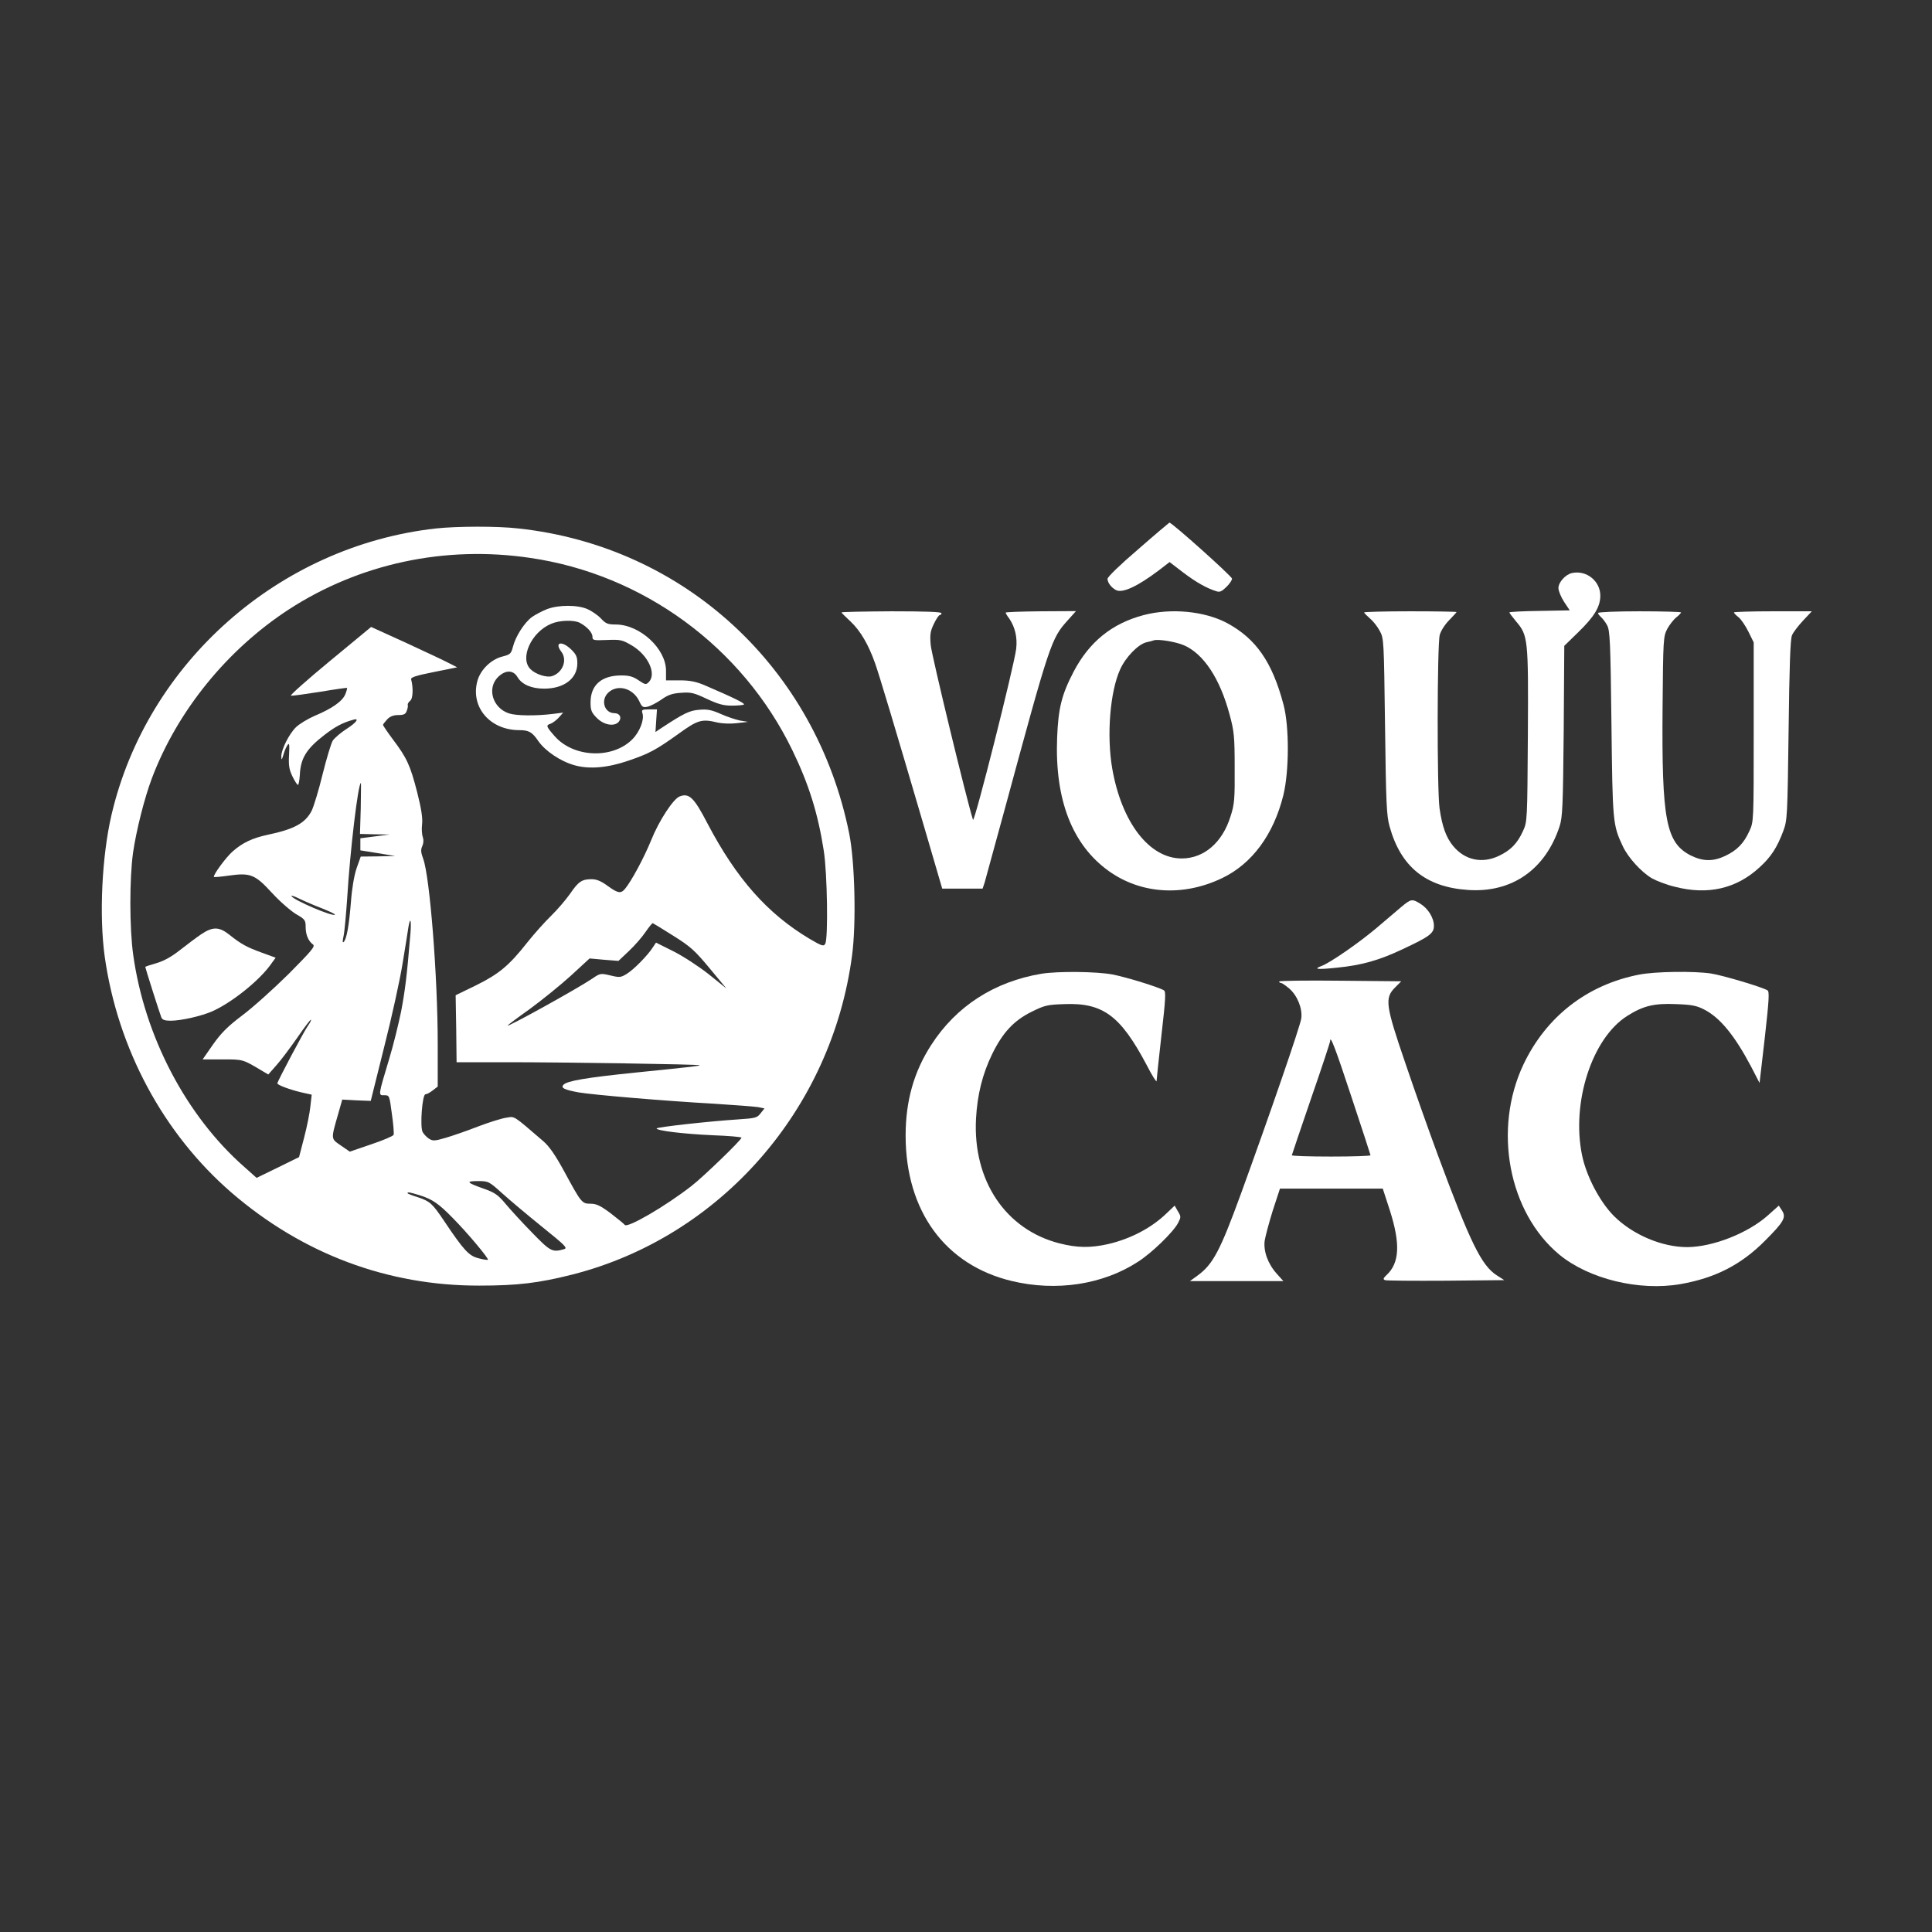 <?xml version="1.0" standalone="no"?>
<!DOCTYPE svg PUBLIC "-//W3C//DTD SVG 20010904//EN"
 "http://www.w3.org/TR/2001/REC-SVG-20010904/DTD/svg10.dtd">
<svg version="1.0" xmlns="http://www.w3.org/2000/svg"
 width="1024pt" height="1024pt" viewBox="0 0 1024 1024"
 preserveAspectRatio="xMidYMid meet">

<rect x="0" y="0" width="1024" height="1024" fill="#333333" stroke="none"/>

<g transform="translate(0,1024) scale(0.1,-0.1)"
fill="#FFF" stroke="none">
<path d="M6033 7329 c-95 -81 -163 -147 -163 -157 1 -21 19 -45 44 -59 34 -19
114 18 228 104 l57 44 73 -56 c69 -52 124 -83 176 -99 17 -6 29 0 52 23 17 16
30 36 30 44 0 12 -319 298 -332 297 -1 0 -76 -63 -165 -141z"/>
<path d="M2310 7439 c-831 -93 -1531 -712 -1719 -1518 -51 -219 -66 -534 -36
-751 69 -489 311 -939 673 -1252 376 -324 827 -493 1312 -492 206 0 317 14
495 59 783 200 1373 874 1481 1690 23 170 15 498 -15 647 -177 879 -874 1522
-1753 1617 -111 13 -328 12 -438 0z m500 -156 c599 -87 1124 -472 1389 -1018
87 -179 136 -334 167 -533 19 -119 24 -466 8 -494 -8 -15 -17 -13 -83 26 -223
133 -387 318 -541 611 -71 137 -97 163 -147 144 -34 -12 -111 -130 -152 -233
-36 -89 -105 -218 -139 -258 -22 -26 -38 -22 -92 17 -34 25 -58 35 -84 35 -52
0 -70 -12 -115 -78 -22 -31 -67 -84 -101 -117 -34 -33 -90 -96 -125 -140 -97
-123 -150 -167 -271 -227 l-109 -53 3 -177 2 -178 273 0 c296 0 1010 -11 1015
-16 5 -3 -24 -7 -341 -39 -263 -27 -360 -44 -380 -64 -17 -17 4 -27 80 -41 77
-13 451 -45 718 -60 110 -7 215 -15 233 -18 l34 -7 -21 -26 c-18 -24 -28 -26
-118 -32 -154 -10 -433 -41 -433 -48 0 -12 143 -29 296 -36 85 -3 154 -9 154
-13 0 -12 -203 -208 -265 -256 -136 -106 -341 -226 -354 -206 -3 5 -37 32 -74
61 -55 41 -76 51 -107 51 -46 0 -49 4 -141 174 -46 84 -77 129 -109 157 -164
141 -150 132 -196 125 -23 -3 -91 -24 -151 -47 -59 -23 -137 -50 -172 -60 -58
-17 -67 -17 -88 -4 -12 8 -27 24 -33 35 -15 28 -2 200 15 200 7 0 24 9 39 21
l26 20 0 227 c0 355 -42 886 -77 980 -12 33 -14 48 -5 67 7 16 8 33 3 48 -5
13 -7 43 -4 68 4 32 -4 83 -26 170 -37 144 -55 182 -128 279 -29 39 -53 74
-53 78 0 3 10 16 22 29 15 16 33 23 59 23 30 0 39 5 45 23 5 12 7 26 5 32 -1
5 5 14 13 21 15 10 17 70 5 113 -3 11 25 20 120 39 l124 25 -39 20 c-22 12
-124 60 -228 108 l-189 86 -219 -181 c-120 -99 -213 -182 -206 -183 7 -2 76 8
153 20 77 13 142 22 144 21 2 -2 -2 -17 -9 -34 -15 -37 -71 -76 -162 -114 -37
-16 -81 -43 -99 -60 -37 -36 -79 -120 -78 -156 1 -21 2 -20 11 9 5 19 15 43
22 52 9 14 11 4 8 -52 -3 -55 0 -77 18 -114 12 -25 25 -45 29 -45 4 0 8 23 10
51 4 90 34 139 131 214 56 43 93 63 148 79 40 13 24 -12 -32 -48 -30 -19 -62
-47 -72 -61 -9 -14 -33 -94 -54 -178 -20 -83 -47 -171 -58 -194 -34 -66 -92
-98 -235 -128 -79 -17 -132 -42 -183 -87 -36 -31 -107 -128 -100 -136 2 -2 37
1 78 7 115 16 139 7 229 -91 42 -46 100 -96 128 -113 47 -27 51 -32 51 -68 0
-41 14 -75 39 -93 13 -10 -8 -34 -129 -156 -80 -79 -190 -178 -245 -219 -78
-59 -112 -93 -156 -155 l-55 -79 105 0 c111 0 107 1 214 -63 l29 -17 44 50
c25 28 74 94 111 147 37 54 69 96 71 93 2 -2 -5 -17 -16 -32 -21 -29 -162
-295 -162 -305 0 -9 68 -34 128 -48 l54 -12 -7 -62 c-3 -33 -18 -108 -33 -165
l-27 -104 -112 -55 -113 -55 -64 57 c-309 271 -530 693 -590 1125 -20 142 -20
403 -1 541 17 117 60 289 100 395 135 357 399 682 726 895 375 243 827 340
1279 273z m-898 -1328 l-4 -135 79 -2 78 -1 -77 -10 -78 -10 0 -32 0 -32 93
-15 92 -15 -92 -2 -91 -1 -22 -62 c-13 -38 -25 -109 -30 -179 -10 -126 -23
-196 -38 -211 -7 -7 -7 3 -1 31 5 22 13 112 19 198 15 251 58 613 73 613 1 0
0 -61 -1 -135z m-204 -530 c39 -16 70 -30 67 -33 -11 -12 -216 76 -230 98 -4
6 15 0 41 -13 27 -13 82 -37 122 -52z m467 -137 c-19 -228 -28 -297 -49 -409
-14 -68 -42 -182 -64 -254 -58 -193 -58 -191 -25 -190 27 0 27 -1 40 -99 8
-55 12 -105 9 -111 -2 -6 -55 -29 -118 -50 l-114 -39 -48 33 c-53 37 -53 30
-13 169 l21 74 75 -4 76 -3 71 285 c40 157 84 357 98 445 14 88 29 175 31 193
10 58 16 33 10 -40z m1394 -8 c91 -57 114 -78 192 -172 l89 -107 -92 74 c-53
42 -134 95 -187 122 l-94 47 -16 -24 c-27 -43 -102 -119 -138 -141 -32 -20
-39 -21 -88 -9 -51 12 -54 12 -96 -17 -80 -54 -449 -258 -449 -249 0 2 53 42
118 88 64 47 162 126 217 176 l100 92 77 -7 76 -6 55 52 c31 29 71 75 89 102
18 26 35 47 38 46 3 -1 52 -31 109 -67z m-907 -1365 c40 -36 135 -116 212
-178 124 -100 136 -112 115 -118 -62 -18 -72 -12 -170 89 -52 53 -115 122
-140 152 -38 46 -57 59 -110 78 -97 34 -103 42 -37 42 57 0 59 -1 130 -65z
m-438 -10 c67 -21 101 -44 177 -122 77 -78 191 -214 185 -220 -2 -2 -25 1 -50
8 -51 13 -77 41 -183 199 -62 92 -74 103 -140 125 -29 9 -53 18 -53 21 0 7 12
5 64 -11z"/>
<path d="M2898 7011 c-25 -10 -61 -29 -78 -41 -40 -29 -87 -102 -101 -157 -10
-38 -14 -42 -57 -53 -59 -15 -116 -70 -132 -130 -37 -138 67 -260 223 -260 50
0 68 -10 101 -59 37 -52 116 -106 191 -127 78 -22 174 -14 285 24 111 38 145
56 264 141 105 76 125 82 211 61 22 -5 67 -7 100 -3 l60 7 -43 7 c-23 5 -69
20 -102 35 -48 21 -70 26 -114 22 -52 -4 -81 -18 -207 -101 l-25 -17 4 60 4
60 -41 0 c-37 0 -42 -2 -36 -20 11 -34 -14 -99 -54 -139 -105 -105 -311 -97
-411 17 -45 51 -48 58 -22 66 11 4 30 18 43 32 l24 27 -55 -7 c-92 -11 -194
-10 -233 3 -86 29 -117 132 -58 192 40 39 81 39 104 0 23 -39 74 -61 141 -61
106 0 176 54 176 134 0 34 -6 48 -33 74 -50 48 -90 38 -52 -12 34 -45 7 -112
-50 -130 -28 -8 -84 9 -112 36 -61 57 2 198 109 242 44 19 120 21 151 5 38
-20 67 -52 67 -73 0 -20 5 -21 78 -18 71 3 81 0 129 -28 88 -51 135 -152 91
-196 -14 -14 -19 -13 -53 10 -29 20 -50 26 -92 26 -105 0 -163 -51 -163 -143
0 -42 5 -54 34 -83 37 -37 93 -47 116 -19 17 21 5 45 -23 45 -54 0 -75 69 -33
109 49 46 131 24 164 -45 14 -31 20 -35 43 -30 15 3 48 20 73 37 36 26 59 34
106 37 53 4 68 0 136 -32 60 -28 88 -36 133 -36 32 0 61 3 64 6 6 6 -50 34
-208 102 -45 19 -78 26 -132 26 l-73 0 0 51 c0 117 -138 244 -265 245 -43 0
-54 4 -80 32 -16 17 -48 39 -70 49 -53 24 -155 24 -217 0z"/>
<path d="M1069 5290 c-24 -16 -75 -54 -113 -84 -47 -37 -86 -59 -127 -71 -32
-9 -59 -18 -59 -20 0 -5 76 -245 85 -267 5 -13 18 -18 49 -18 56 0 161 24 219
49 101 44 246 159 309 245 l29 40 -74 27 c-80 29 -109 45 -173 96 -52 41 -86
42 -145 3z"/>
<path d="M8333 7203 c-35 -7 -73 -49 -73 -80 0 -15 14 -48 30 -73 l30 -45
-160 -3 c-88 -1 -160 -5 -160 -8 0 -3 16 -24 35 -47 64 -75 66 -91 63 -603 -3
-455 -3 -459 -26 -509 -30 -66 -66 -102 -127 -131 -90 -43 -181 -23 -243 52
-37 45 -58 102 -72 199 -14 98 -13 869 1 920 6 22 28 56 50 78 21 22 39 41 39
43 0 2 -110 4 -245 4 -135 0 -245 -3 -245 -6 0 -3 14 -17 30 -31 17 -14 41
-44 53 -67 22 -40 22 -51 28 -506 5 -404 8 -474 24 -530 59 -214 192 -322 416
-337 232 -16 410 108 485 337 16 49 18 106 22 506 l3 451 75 73 c84 82 115
133 116 191 1 78 -72 138 -149 122z"/>
<path d="M4460 6994 c0 -2 22 -24 49 -49 51 -48 94 -121 129 -220 22 -62 102
-328 263 -877 l93 -318 107 0 107 0 11 33 c5 17 53 192 106 387 241 889 247
905 334 1002 l44 49 -187 -1 c-102 -1 -186 -4 -186 -7 0 -3 8 -17 19 -31 31
-46 44 -100 37 -161 -12 -95 -222 -928 -229 -906 -34 107 -220 875 -224 926
-5 56 -2 74 17 113 12 25 26 46 31 46 5 0 9 5 9 10 0 7 -87 10 -265 10 -146
-1 -265 -3 -265 -6z"/>
<path d="M6062 6980 c-168 -44 -289 -142 -372 -301 -63 -121 -81 -193 -87
-349 -13 -329 80 -568 274 -707 171 -122 395 -136 601 -37 158 76 272 230 324
439 31 127 32 363 1 480 -60 227 -146 350 -300 433 -119 63 -296 80 -441 42z
m213 -160 c104 -45 191 -176 242 -367 24 -88 27 -116 27 -283 1 -165 -1 -193
-22 -257 -43 -139 -141 -223 -259 -223 -171 0 -318 190 -368 477 -30 174 -12
406 42 525 29 65 96 134 140 144 15 3 33 8 38 10 22 8 116 -7 160 -26z"/>
<path d="M8470 6991 c0 -5 7 -14 16 -22 8 -7 23 -26 32 -43 15 -27 18 -87 23
-521 6 -524 7 -537 60 -650 28 -60 98 -137 154 -170 25 -14 79 -35 122 -45
174 -45 325 -11 448 102 62 56 94 106 127 194 21 57 22 77 28 534 4 338 9 483
18 503 6 15 33 50 58 77 l47 50 -207 0 c-113 0 -206 -3 -206 -6 0 -3 11 -15
24 -25 14 -11 37 -45 53 -77 l28 -57 0 -475 c0 -475 0 -475 -23 -525 -30 -66
-66 -102 -127 -131 -65 -31 -118 -30 -182 1 -133 67 -156 186 -151 785 3 365
4 376 25 417 12 22 34 50 48 61 14 11 25 23 25 26 0 3 -99 6 -220 6 -121 0
-220 -4 -220 -9z"/>
<path d="M7427 5433 c-24 -21 -85 -72 -134 -114 -93 -78 -243 -182 -289 -199
-45 -17 -23 -20 81 -9 132 13 225 39 351 99 141 66 164 83 164 123 0 42 -31
92 -72 117 -44 27 -49 26 -101 -17z"/>
<path d="M5520 5079 c-250 -42 -452 -172 -584 -377 -92 -142 -136 -297 -136
-481 0 -400 210 -687 564 -771 234 -56 481 -19 667 102 74 47 188 158 213 206
16 31 16 34 -1 62 l-17 30 -41 -39 c-81 -79 -192 -137 -312 -165 -95 -21 -163
-20 -258 4 -285 73 -459 332 -442 660 7 128 34 237 86 344 56 114 115 177 208
223 70 35 85 38 175 41 204 8 297 -62 434 -320 29 -57 54 -96 54 -88 0 8 12
118 26 244 22 192 24 230 13 237 -28 17 -196 69 -272 84 -86 16 -288 18 -377
4z"/>
<path d="M8686 5074 c-275 -54 -491 -223 -611 -475 -163 -344 -80 -785 190
-1009 157 -129 423 -194 642 -156 183 32 321 102 448 230 101 101 113 124 90
160 l-17 26 -57 -51 c-106 -95 -292 -168 -428 -169 -134 0 -288 65 -388 164
-76 76 -147 212 -170 324 -57 279 53 619 239 737 85 54 143 68 259 63 85 -3
110 -8 152 -30 82 -43 158 -135 245 -299 l46 -89 28 242 c22 196 25 243 14
249 -27 17 -235 79 -298 89 -90 14 -301 11 -384 -6z"/>
<path d="M6780 5038 c0 -5 4 -8 10 -8 5 0 25 -14 44 -30 43 -38 70 -106 63
-158 -5 -39 -168 -512 -319 -927 -112 -307 -149 -376 -231 -436 l-40 -29 248
0 247 0 -34 38 c-48 53 -72 120 -65 176 4 24 23 96 43 160 l38 116 273 0 272
0 38 -117 c56 -176 51 -278 -19 -342 -17 -16 -18 -22 -7 -26 8 -3 153 -4 323
-3 l309 3 -39 25 c-82 52 -141 174 -312 635 -47 127 -125 347 -173 489 -105
307 -111 346 -55 402 l33 33 -323 3 c-178 2 -324 0 -324 -4z m385 -618 c54
-162 98 -298 99 -303 0 -4 -93 -7 -209 -7 -115 0 -209 3 -208 7 1 5 47 140
102 301 56 161 101 298 101 304 0 35 27 -35 115 -302z"/>
</g>
</svg>
